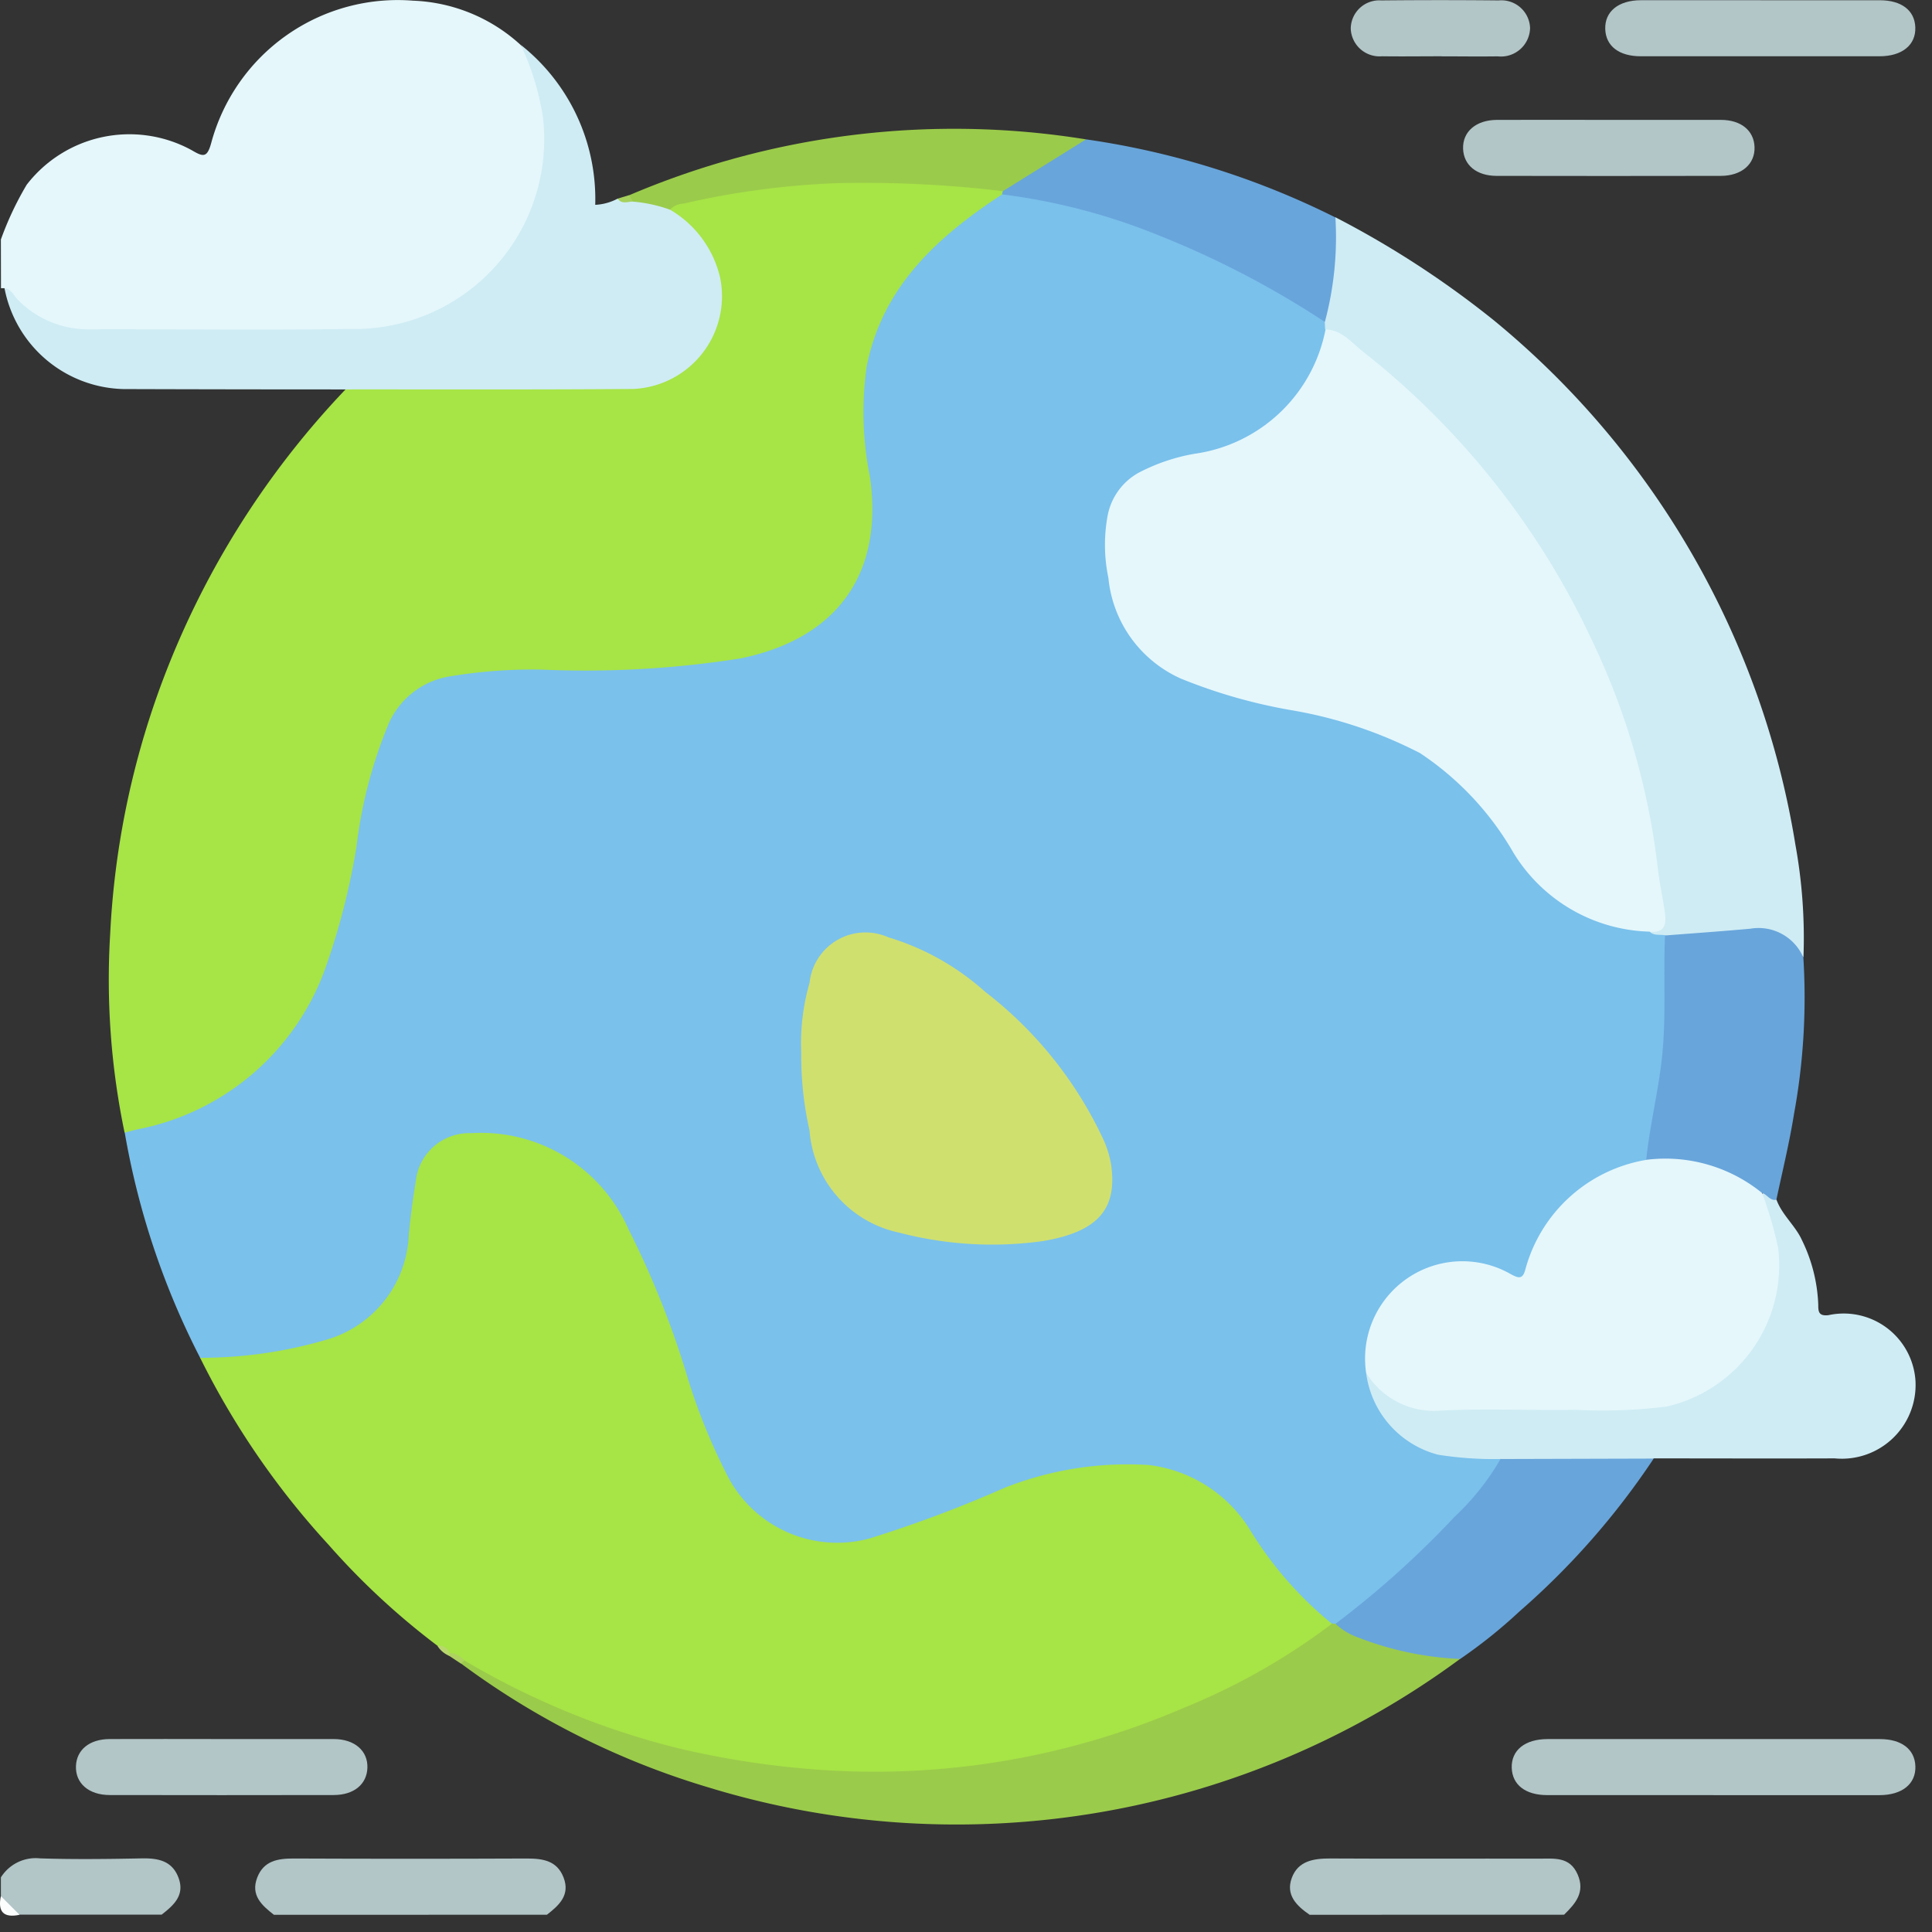 <svg id="Grupo_137617" data-name="Grupo 137617" xmlns="http://www.w3.org/2000/svg" xmlns:xlink="http://www.w3.org/1999/xlink" width="55" height="55" viewBox="0 0 55 55">
  <rect x="0" y="0" width="55" height="55" fill="#333333" stroke="none"/>
  <defs>
    <clipPath id="clip-path">
      <rect id="Rectángulo_88014" data-name="Rectángulo 88014" width="55" height="55" fill="none"/>
    </clipPath>
  </defs>
  <g id="Grupo_137616" data-name="Grupo 137616" clip-path="url(#clip-path)">
    <path id="Trazado_203921" data-name="Trazado 203921" d="M.106,6.819a9,9,0,0,1,.735-1.56,3.694,3.694,0,0,1,4.7-.982c.329.194.437.218.554-.211A5.5,5.5,0,0,1,11.838.019,4.8,4.8,0,0,1,14.9,1.277a4.376,4.376,0,0,1,.76,3.33,5.48,5.48,0,0,1-4.676,4.822,9.891,9.891,0,0,1-1.429.1c-2.3,0-4.606,0-6.909,0A2.676,2.676,0,0,1,.209,8.205l-.1,0Z" transform="translate(-0.081 0)" fill="#e5f7fb"/>
    <path id="Trazado_203922" data-name="Trazado 203922" d="M31.341,226.011c-.345-.27-.668-.556-.474-1.06.185-.48.586-.543,1.043-.542q3.318.014,6.636,0c.456,0,.858.062,1.042.542.193.5-.129.79-.475,1.059Z" transform="translate(-23.544 -171.501)" fill="#b2c5c7"/>
    <path id="Trazado_203923" data-name="Trazado 203923" d="M156.319,226.008c-.369-.253-.688-.562-.509-1.048s.618-.557,1.1-.555c1.984.012,3.968,0,5.951.005.423,0,.863-.063,1.086.447s-.062.832-.385,1.149Z" transform="translate(-119.036 -171.498)" fill="#b2c5c7"/>
    <path id="Trazado_203924" data-name="Trazado 203924" d="M.106,224.927a1.169,1.169,0,0,1,1.116-.542c.968.031,1.937.019,2.906,0,.457-.007.853.07,1.033.547.19.5-.133.786-.477,1.054H.638a.661.661,0,0,1-.532-.532Z" transform="translate(-0.081 -171.481)" fill="#b2c5c7"/>
    <path id="Trazado_203925" data-name="Trazado 203925" d="M.025,228.943l.532.532q-.676.143-.532-.532" transform="translate(0 -174.965)" fill="#fcfdfd"/>
    <path id="Trazado_203926" data-name="Trazado 203926" d="M17.2,56.23a22.235,22.235,0,0,1-2.147-6.411c.131-.231.373-.253.592-.309a6.992,6.992,0,0,0,5.152-4.889,42.486,42.486,0,0,0,1.013-4.509,8.111,8.111,0,0,1,.617-1.971,2.569,2.569,0,0,1,2.105-1.508,18.054,18.054,0,0,1,1.9-.15,43.331,43.331,0,0,0,4.672-.094,9.678,9.678,0,0,0,2.487-.53,3.886,3.886,0,0,0,2.552-4.542A12.188,12.188,0,0,1,36,28.2a6.271,6.271,0,0,1,2.256-3.92A6.111,6.111,0,0,1,40.01,23a9.492,9.492,0,0,1,2.847.576,22.522,22.522,0,0,1,6.085,2.851,1.036,1.036,0,0,1,.317.279.538.538,0,0,1,.064.242,4.19,4.19,0,0,1-2.915,3.409c-.575.181-1.159.331-1.732.514-1.136.361-1.623.835-1.592,2.349a6.251,6.251,0,0,0,.147,1.051,3.586,3.586,0,0,0,2.78,2.831c1.069.327,2.166.535,3.256.776a7.5,7.5,0,0,1,5.16,3.5,5.355,5.355,0,0,0,2.38,2.206A5.658,5.658,0,0,0,58.5,44c.166.061.362.065.47.24a11.385,11.385,0,0,1,.063,2.794,17.494,17.494,0,0,1-.531,3.448c-.067.241-.266.3-.477.362a4.028,4.028,0,0,0-2.9,2.7c-.106.312-.22.639-.668.409a2.66,2.66,0,0,0-3.928,2.693,2.71,2.71,0,0,0,2.647,2.309,2.953,2.953,0,0,1,1,.075c.269.365-.089.558-.251.756a20.93,20.93,0,0,1-3.252,3.243,4.629,4.629,0,0,1-1.162.819.432.432,0,0,1-.164-.006,3.659,3.659,0,0,1-1.23-1.074c-.514-.656-.965-1.359-1.5-2a3.849,3.849,0,0,0-3.5-1.368A14.916,14.916,0,0,0,38.346,60.8a7.3,7.3,0,0,1-3.114.8,3.443,3.443,0,0,1-3.083-1.84,14.881,14.881,0,0,1-1.135-2.691A30.462,30.462,0,0,0,29.407,52.9a6.518,6.518,0,0,0-1.55-2.006,3.874,3.874,0,0,0-3.182-.872,1.362,1.362,0,0,0-1.181,1.144c-.137.571-.145,1.16-.232,1.738a3.386,3.386,0,0,1-2.176,2.849,11.417,11.417,0,0,1-3.438.611.63.63,0,0,1-.45-.131" transform="translate(-11.502 -17.576)" fill="#7ac1ec"/>
    <path id="Trazado_203927" data-name="Trazado 203927" d="M24.159,143.183a12.722,12.722,0,0,0,3.61-.519A3.244,3.244,0,0,0,30.1,139.68c.049-.51.115-1.019.2-1.524a1.527,1.527,0,0,1,1.57-1.368,4.58,4.58,0,0,1,4.483,2.731,25.751,25.751,0,0,1,1.718,4.34,17.289,17.289,0,0,0,1.06,2.6,3.515,3.515,0,0,0,4.106,1.861,36.252,36.252,0,0,0,3.823-1.436,9.535,9.535,0,0,1,4.1-.65,3.937,3.937,0,0,1,2.864,1.808,10.51,10.51,0,0,0,2.357,2.712c-.047.329-.331.446-.56.593a23.034,23.034,0,0,1-9.8,3.6A22.431,22.431,0,0,1,32.877,152.6a12.021,12.021,0,0,1-1.131-.693,3.013,3.013,0,0,0-.467-.279,1.5,1.5,0,0,0-.361-.247,20.809,20.809,0,0,1-3.107-2.882,22.843,22.843,0,0,1-3.652-5.319" transform="translate(-18.463 -104.529)" fill="#a7e446"/>
    <path id="Trazado_203928" data-name="Trazado 203928" d="M38.587,21.846c-1.831,1.2-3.409,2.618-3.856,4.9a9.216,9.216,0,0,0,.089,3.121c.405,2.76-.915,4.627-3.689,5.191a28.365,28.365,0,0,1-5.665.317,14.352,14.352,0,0,0-2.643.2,2.3,2.3,0,0,0-1.691,1.317,13.105,13.105,0,0,0-.926,3.529,19.953,19.953,0,0,1-.916,3.539,7.117,7.117,0,0,1-5.325,4.505c-.12.028-.24.062-.36.093a21.348,21.348,0,0,1-.411-5.649,23.861,23.861,0,0,1,1.41-6.994A24.541,24.541,0,0,1,19.893,27.4c.232-.232.532-.159.806-.16,2.392-.006,4.784,0,7.175-.006a2.518,2.518,0,0,0,1.636-4.475c-.166-.148-.409-.236-.411-.516a.574.574,0,0,1,.47-.3,23.631,23.631,0,0,1,8.743-.34.693.693,0,0,1,.249.086.1.1,0,0,1,.027.161" transform="translate(-10.058 -16.313)" fill="#a7e446"/>
    <path id="Trazado_203929" data-name="Trazado 203929" d="M159.814,29.439l-.011-.213a1.22,1.22,0,0,1-.011-.629,12.358,12.358,0,0,0,.174-1.8.706.706,0,0,1,.14-.551,26.9,26.9,0,0,1,4.518,2.94A24.322,24.322,0,0,1,173.2,44.1a14.878,14.878,0,0,1,.231,3.215c-.891-.944-2-.6-3.066-.522a1.176,1.176,0,0,1-.871-.106c-.148-.033-.318.023-.443-.106a.685.685,0,0,0,.28-.588,22.928,22.928,0,0,0-2.3-8.188,22.106,22.106,0,0,0-7.05-8.226,1.639,1.639,0,0,1-.158-.142" transform="translate(-122.09 -20.061)" fill="#cfecf4"/>
    <path id="Trazado_203930" data-name="Trazado 203930" d="M19.488,10.11a3.037,3.037,0,0,1,1.429,1.947,2.644,2.644,0,0,1-2.473,3.157c-2.731.022-5.463.011-8.195.013q-3.158,0-6.317-.01a3.534,3.534,0,0,1-3.39-2.872c.206.027.269.225.394.343a2.8,2.8,0,0,0,2,.828c2.48-.008,4.961.029,7.441-.011a5.4,5.4,0,0,0,5.493-6.025,7.493,7.493,0,0,0-.632-2.063,5.6,5.6,0,0,1,2.121,4.555A1.5,1.5,0,0,0,18,9.794c.163.108.315-.023.473-.023a1.168,1.168,0,0,1,1.016.339" transform="translate(-0.414 -4.141)" fill="#cfecf4"/>
    <path id="Trazado_203931" data-name="Trazado 203931" d="M55.747,197.106a22.6,22.6,0,0,0,6.06,2.492,25.188,25.188,0,0,0,4.016.616,22.2,22.2,0,0,0,10.387-1.756,18.539,18.539,0,0,0,4.232-2.4.411.411,0,0,1,.1,0,.958.958,0,0,1,.448.142,7.157,7.157,0,0,0,2.543.65c.2.019.435-.033.558.207a24.148,24.148,0,0,1-21.413,3.657,22.668,22.668,0,0,1-7.031-3.523c-.019-.087-.011-.144.1-.088" transform="translate(-42.522 -149.834)" fill="#9bcb4b"/>
    <path id="Trazado_203932" data-name="Trazado 203932" d="M168.778,151.533a10.068,10.068,0,0,1-1.78-.123,2.769,2.769,0,0,1-2.047-2.337c.253-.007.361.206.5.354a1.667,1.667,0,0,0,1.273.559c2,0,4,.038,6.005-.009a3.957,3.957,0,0,0,3.591-5.363,1.243,1.243,0,0,1-.156-.556c.22-.288.326,0,.47.094.16.438.54.739.727,1.155a4.546,4.546,0,0,1,.462,1.831c0,.19.005.333.29.3a2.047,2.047,0,0,1,2.478,1.877,2.1,2.1,0,0,1-2.3,2.2c-1.716.007-3.433,0-5.149,0a1.077,1.077,0,0,1-.6.169c-1.072,0-2.144.007-3.216,0a.773.773,0,0,1-.545-.155" transform="translate(-126.061 -109.998)" fill="#cfecf4"/>
    <path id="Trazado_203933" data-name="Trazado 203933" d="M202.479,119.808c-.184.039-.261-.15-.406-.192a.323.323,0,0,1-.206-.03,4.921,4.921,0,0,0-2.862-.8.294.294,0,0,1-.233-.11c.1-.975.341-1.928.448-2.907.127-1.164.036-2.324.088-3.484.81-.063,1.621-.119,2.431-.193a1.387,1.387,0,0,1,1.507.821,18.382,18.382,0,0,1-.269,4.47c-.13.815-.329,1.619-.5,2.429" transform="translate(-151.908 -85.654)" fill="#68a5db"/>
    <path id="Trazado_203934" data-name="Trazado 203934" d="M165.958,176.128l4.36-.012a21.646,21.646,0,0,1-3.822,4.352,14.347,14.347,0,0,1-1.687,1.352,9.067,9.067,0,0,1-2.875-.6,1.883,1.883,0,0,1-.675-.4,26.739,26.739,0,0,0,3.4-3.056,7.142,7.142,0,0,0,1.3-1.637" transform="translate(-123.241 -134.593)" fill="#68a5db"/>
    <path id="Trazado_203935" data-name="Trazado 203935" d="M130.491,19.048a9.313,9.313,0,0,1-.3,2.976,26.169,26.169,0,0,0-4.693-2.45A17.642,17.642,0,0,0,121,18.392c.008-.03.015-.06.021-.091a7.034,7.034,0,0,1,2.368-1.475,23.22,23.22,0,0,1,7.1,2.222" transform="translate(-92.475 -12.859)" fill="#68a5db"/>
    <path id="Trazado_203936" data-name="Trazado 203936" d="M188.271,211.574q-2.366,0-4.731,0c-.62,0-.995-.294-1.01-.776-.016-.5.376-.819,1.019-.819q4.731,0,9.462,0c.621,0,.995.294,1.01.776.016.5-.376.818-1.019.82q-2.366,0-4.731,0" transform="translate(-139.494 -160.471)" fill="#b2c5c7"/>
    <path id="Trazado_203937" data-name="Trazado 203937" d="M88.928,15.86,86.56,17.335a33.155,33.155,0,0,0-4.759-.227,23.37,23.37,0,0,0-4.341.583.536.536,0,0,0-.377.171,4.148,4.148,0,0,0-1.059-.23c-.064-.043-.158-.071-.1-.182a23.573,23.573,0,0,1,13-1.59" transform="translate(-58.01 -11.893)" fill="#9bcb4b"/>
    <path id="Trazado_203938" data-name="Trazado 203938" d="M198.235.024c1.134,0,2.267,0,3.4,0,.621,0,.995.292,1.011.773.017.5-.374.821-1.016.822q-3.4,0-6.8,0c-.621,0-.995-.292-1.011-.774-.017-.5.375-.82,1.016-.822,1.134,0,2.267,0,3.4,0" transform="translate(-148.121 -0.017)" fill="#b2c5c7"/>
    <path id="Trazado_203939" data-name="Trazado 203939" d="M180.811,14.471c1.063,0,2.125,0,3.188,0,.576,0,.942.306.958.773.017.485-.366.82-.963.821q-3.188.006-6.376,0c-.575,0-.942-.307-.958-.773-.017-.484.366-.818.963-.821,1.063-.005,2.125,0,3.188,0" transform="translate(-135.009 -11.058)" fill="#b2c5c7"/>
    <path id="Trazado_203940" data-name="Trazado 203940" d="M13.3,209.976c1.063,0,2.125,0,3.188,0,.6,0,.98.337.962.822-.017.466-.383.771-.959.772q-3.188.006-6.376,0c-.6,0-.979-.337-.962-.822.017-.466.384-.769.959-.772,1.063-.005,2.125,0,3.188,0" transform="translate(-6.991 -160.469)" fill="#b2c5c7"/>
    <path id="Trazado_203941" data-name="Trazado 203941" d="M165.7,1.608c-.566,0-1.133.008-1.7,0a.821.821,0,0,1-.891-.785.812.812,0,0,1,.87-.805q1.672-.017,3.344,0a.817.817,0,0,1,.891.785.829.829,0,0,1-.923.807c-.531.008-1.062,0-1.592,0" transform="translate(-124.656 -0.006)" fill="#b2c5c7"/>
    <path id="Trazado_203942" data-name="Trazado 203942" d="M54.6,199.8l-.1.088-.324-.216c-.032-.019-.043-.038-.033-.058s.02-.03.031-.03a.586.586,0,0,1,.425.216" transform="translate(-41.379 -152.528)" fill="#aed360"/>
    <path id="Trazado_203943" data-name="Trazado 203943" d="M74.912,23.571l.1.182c-.149,0-.315.086-.43-.085l.33-.1" transform="translate(-56.998 -18.014)" fill="#a6d15c"/>
    <path id="Trazado_203944" data-name="Trazado 203944" d="M53.171,198.921c0,.029,0,.059,0,.088a.726.726,0,0,1-.348-.29.312.312,0,0,1,.345.2" transform="translate(-40.371 -151.866)" fill="#b8d86e"/>
    <path id="Trazado_203945" data-name="Trazado 203945" d="M139.632,39.776c.473.009.753.376,1.072.628a22.631,22.631,0,0,1,6.545,8.268A20.422,20.422,0,0,1,149.1,55.1c.046.418.139.832.2,1.249.044.322.033.622-.43.571a4.686,4.686,0,0,1-3.878-2.247,8.452,8.452,0,0,0-2.66-2.836,12.549,12.549,0,0,0-3.6-1.211,15.171,15.171,0,0,1-3.2-.907,3.509,3.509,0,0,1-2.071-2.873,4.574,4.574,0,0,1-.017-1.789,1.77,1.77,0,0,1,.877-1.2,5.4,5.4,0,0,1,1.6-.542,4.422,4.422,0,0,0,3.722-3.538" transform="translate(-101.908 -30.398)" fill="#e5f7fb"/>
    <path id="Trazado_203946" data-name="Trazado 203946" d="M172.831,139.977a4.361,4.361,0,0,1,3.3.945,11.6,11.6,0,0,1,.455,1.561A4.121,4.121,0,0,1,173.413,147a14.726,14.726,0,0,1-2.589.094c-1.274.02-2.55-.042-3.821.021a2.267,2.267,0,0,1-2.146-1.079,2.77,2.77,0,0,1,4.113-2.808c.217.118.339.163.417-.117a4.3,4.3,0,0,1,3.443-3.132" transform="translate(-125.967 -106.959)" fill="#e5f7fb"/>
    <path id="Trazado_203947" data-name="Trazado 203947" d="M96.719,116.1a6.231,6.231,0,0,1,.238-1.98,1.6,1.6,0,0,1,2.239-1.294,7.242,7.242,0,0,1,2.755,1.549,11.35,11.35,0,0,1,3.38,4.229,2.873,2.873,0,0,1,.212.708c.178,1.265-.391,1.9-1.943,2.163a10.473,10.473,0,0,1-4.1-.242,3.225,3.225,0,0,1-2.545-2.91,9.619,9.619,0,0,1-.235-2.224" transform="translate(-73.91 -86.144)" fill="#d0e06f"/>
  </g>
</svg>
